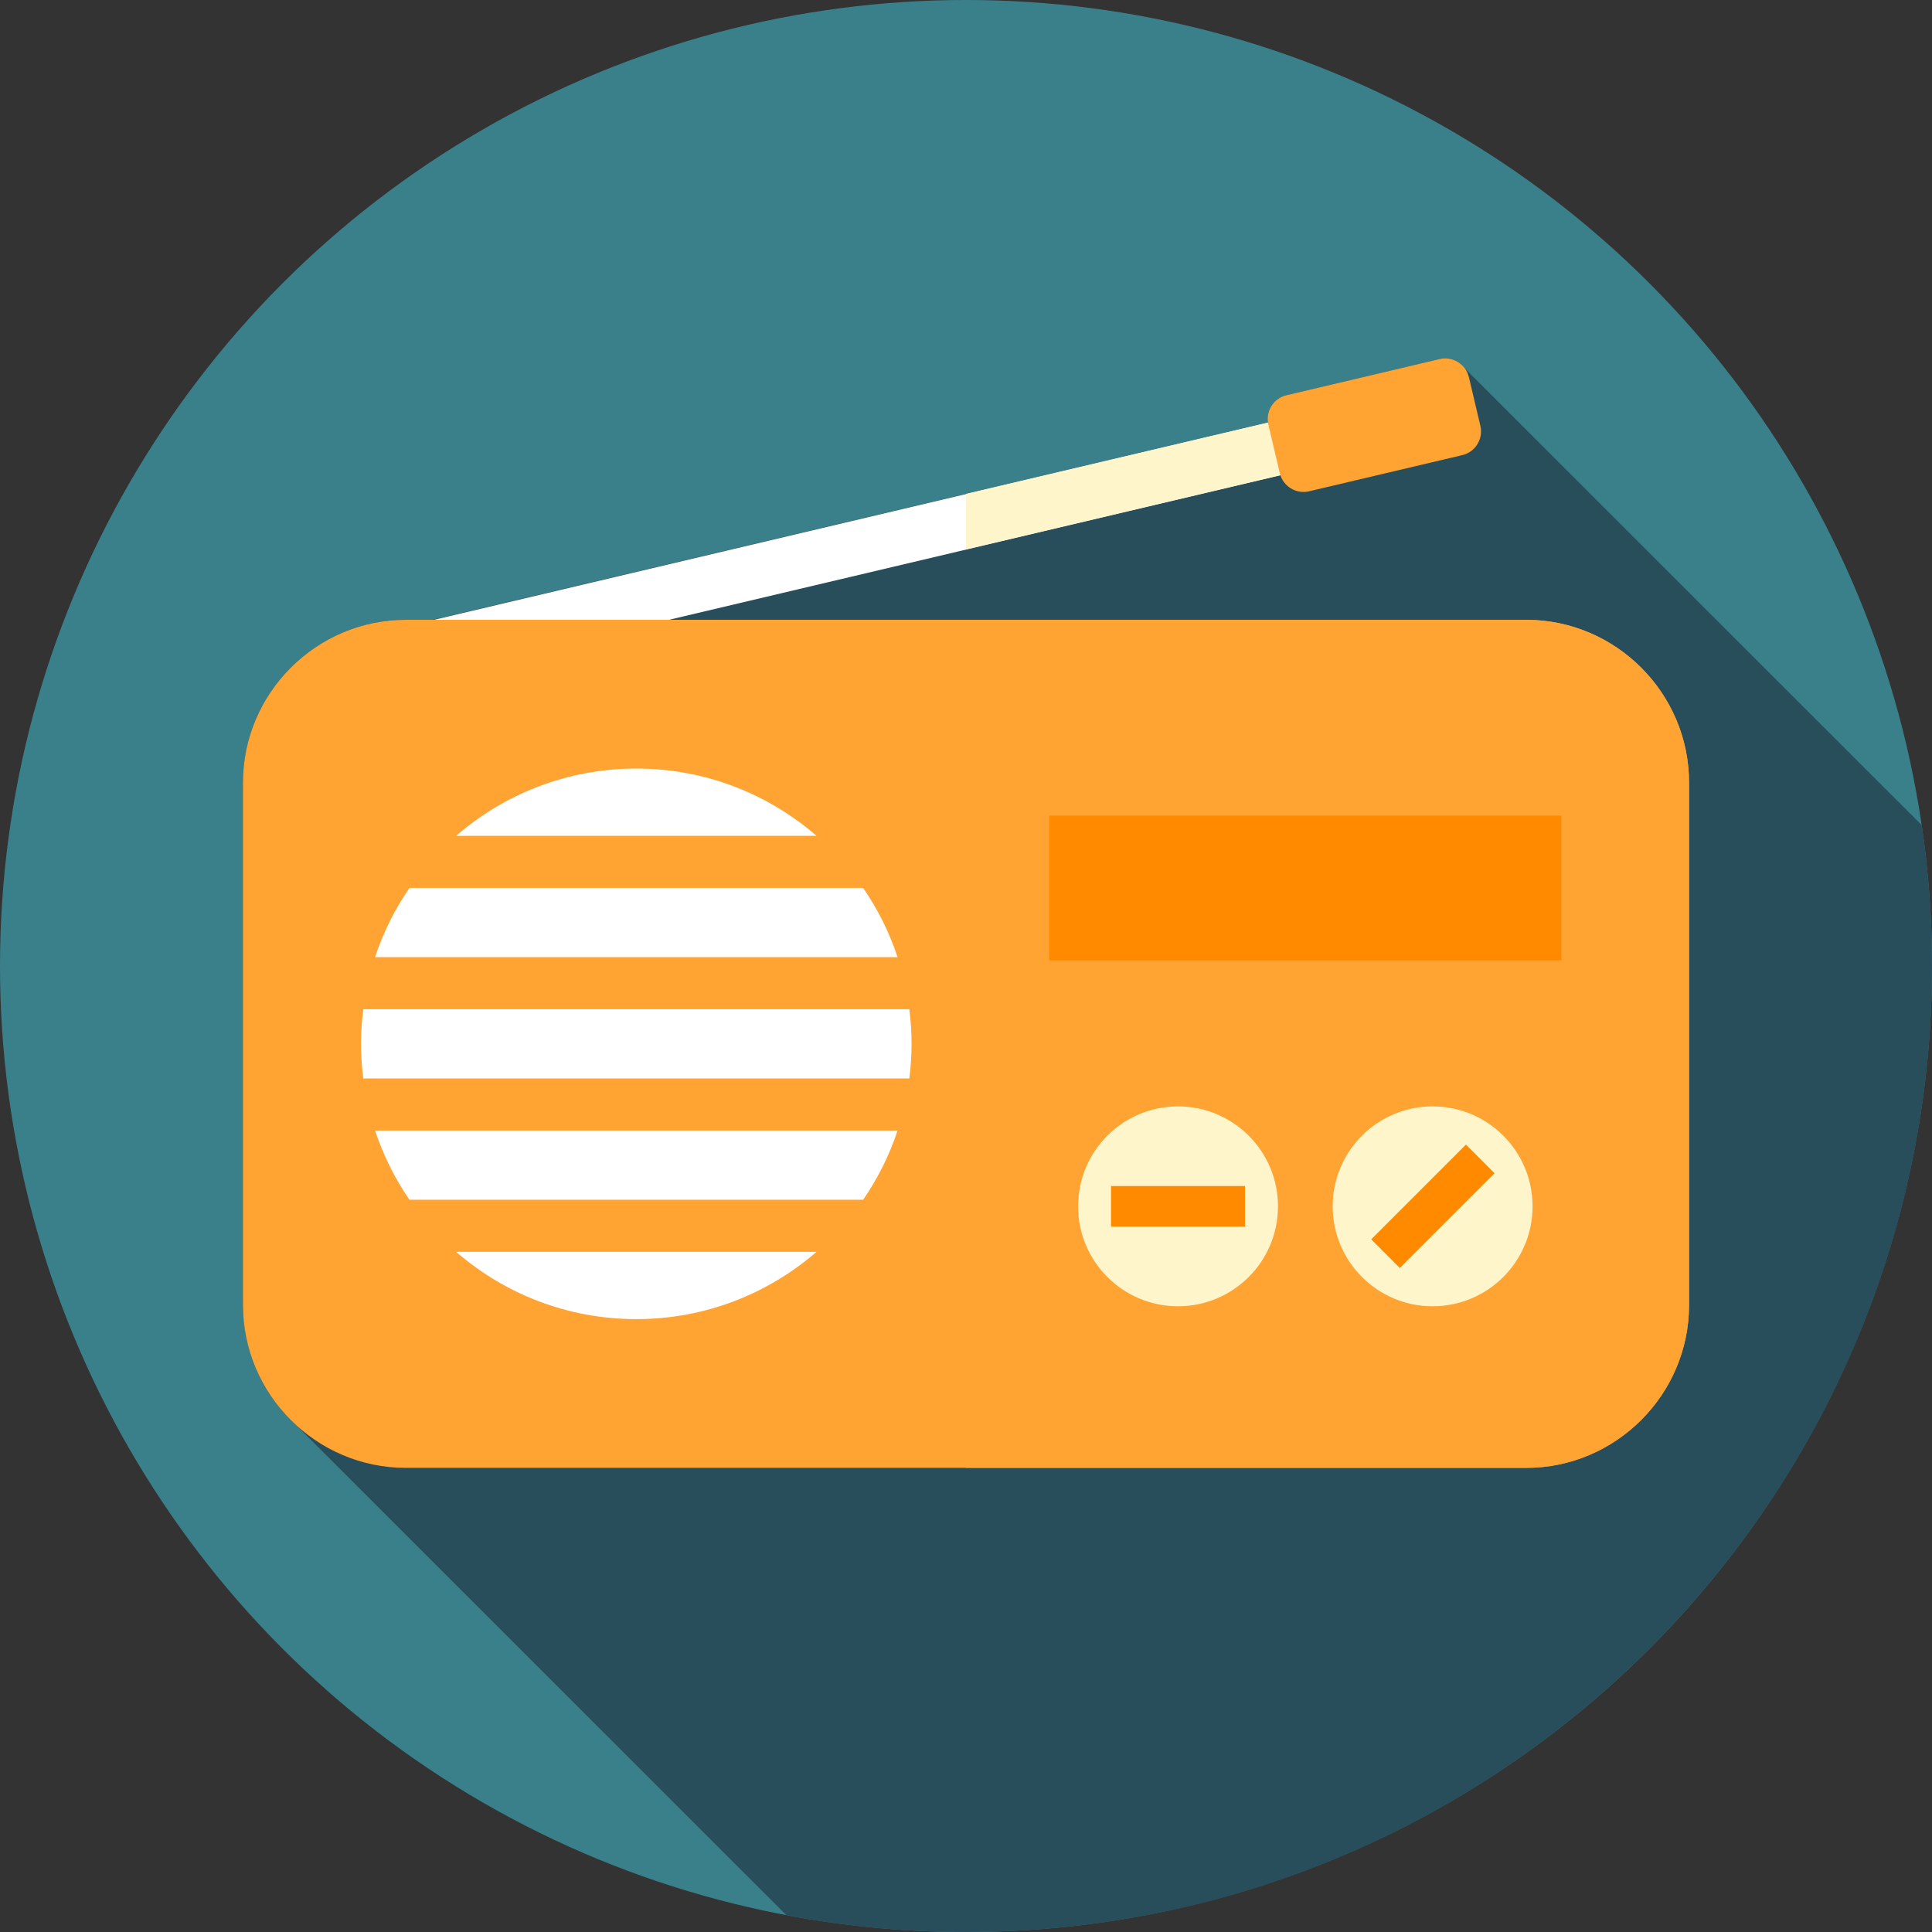 <?xml version="1.0" encoding="iso-8859-1"?>
<!-- Generator: Adobe Illustrator 19.0.0, SVG Export Plug-In . SVG Version: 6.00 Build 0)  -->
<svg version="1.1" id="Capa_1" xmlns="http://www.w3.org/2000/svg" xmlns:xlink="http://www.w3.org/1999/xlink" x="0px" y="0px"
	 viewBox="0 0 512 512" style="enable-background:new 0 0 512 512;" xml:space="preserve">
<rect x="0" y="0" width="512" height="512" fill="#333333" stroke="none"/>
<circle style="fill:#3a808a;" cx="256" cy="256" r="256"/>
<path style="fill:#284d5b;" d="M512,256c0-12.682-0.937-25.144-2.718-37.332L388.202,97.64c-1.483-2.032-4.092-3.099-6.684-2.488
	l-40.61,9.588c-3.276,0.774-5.38,3.96-4.886,7.234l-221.436,52.281h-7.034c-23.743,0-43.17,19.426-43.17,43.169v138.405
	c0,12.518,5.406,23.83,13.991,31.734L208.429,507.57C223.845,510.467,239.742,512,256,512C397.385,512,512,397.385,512,256z"/>
<rect x="108.609" y="137.991" transform="matrix(-0.973 0.23 -0.23 -0.973 480.512 234.344)" style="fill:#FFFFFF;" width="236.001" height="14.324"/>
<polygon style="fill:#FFF5CA;" points="343.11,125.02 256,145.59 256,130.87 339.82,111.08 "/>
<path style="fill:#ffa333;" d="M387.529,120.613l-40.61,9.588c-3.45,0.814-6.938-1.342-7.753-4.791l-3.05-12.917
	c-0.814-3.449,1.342-6.938,4.791-7.753l40.611-9.588c3.449-0.814,6.938,1.341,7.752,4.791l3.05,12.917
	C393.134,116.31,390.979,119.799,387.529,120.613z"/>
<path style="fill:#ffa333;" d="M404.448,389H107.552c-23.743,0-43.17-19.426-43.17-43.169V207.425
	c0-23.743,19.426-43.169,43.17-43.169h296.896c23.743,0,43.169,19.426,43.169,43.169V345.83
	C447.617,369.574,428.191,389,404.448,389z"/>
<path style="fill:#ffa333;" d="M447.62,207.43v138.4c0,23.74-19.43,43.17-43.17,43.17H256V164.26h148.45
	C428.19,164.26,447.62,183.68,447.62,207.43z"/>
<g>
	<path style="fill:#FFFFFF;" d="M95.676,276.628c0,3.109,0.217,6.166,0.594,9.172h144.716c0.377-3.007,0.594-6.063,0.594-9.172
		s-0.217-6.166-0.594-9.172H96.271C95.893,270.462,95.676,273.519,95.676,276.628z"/>
	<path style="fill:#FFFFFF;" d="M168.628,203.676c-18.269,0-34.955,6.731-47.753,17.827h95.506
		C203.583,210.406,186.897,203.676,168.628,203.676z"/>
	<path style="fill:#FFFFFF;" d="M168.628,349.58c18.269,0,34.955-6.731,47.753-17.827h-95.506
		C133.674,342.849,150.36,349.58,168.628,349.58z"/>
	<path style="fill:#FFFFFF;" d="M108.514,317.948h120.229c3.856-5.599,6.941-11.764,9.124-18.344H99.39
		C101.573,306.184,104.658,312.35,108.514,317.948z"/>
	<path style="fill:#FFFFFF;" d="M108.514,235.307c-3.856,5.599-6.941,11.764-9.124,18.344h138.477
		c-2.183-6.58-5.268-12.745-9.124-18.344H108.514z"/>
</g>
<rect x="278.07" y="216.15" style="fill:#FF8A00;" width="135.71" height="38.36"/>
<g>
	<circle style="fill:#FFF5CA;" cx="312.19" cy="319.69" r="26.486"/>
	<circle style="fill:#FFF5CA;" cx="379.66" cy="319.69" r="26.485"/>
</g>
<g>
	<rect x="294.43" y="314.32" style="fill:#FF8A00;" width="35.514" height="10.736"/>
	
		<rect x="361.897" y="314.321" transform="matrix(-0.707 0.707 -0.707 -0.707 874.164 277.287)" style="fill:#FF8A00;" width="35.514" height="10.736"/>
</g>
<g>
</g>
<g>
</g>
<g>
</g>
<g>
</g>
<g>
</g>
<g>
</g>
<g>
</g>
<g>
</g>
<g>
</g>
<g>
</g>
<g>
</g>
<g>
</g>
<g>
</g>
<g>
</g>
<g>
</g>
</svg>
